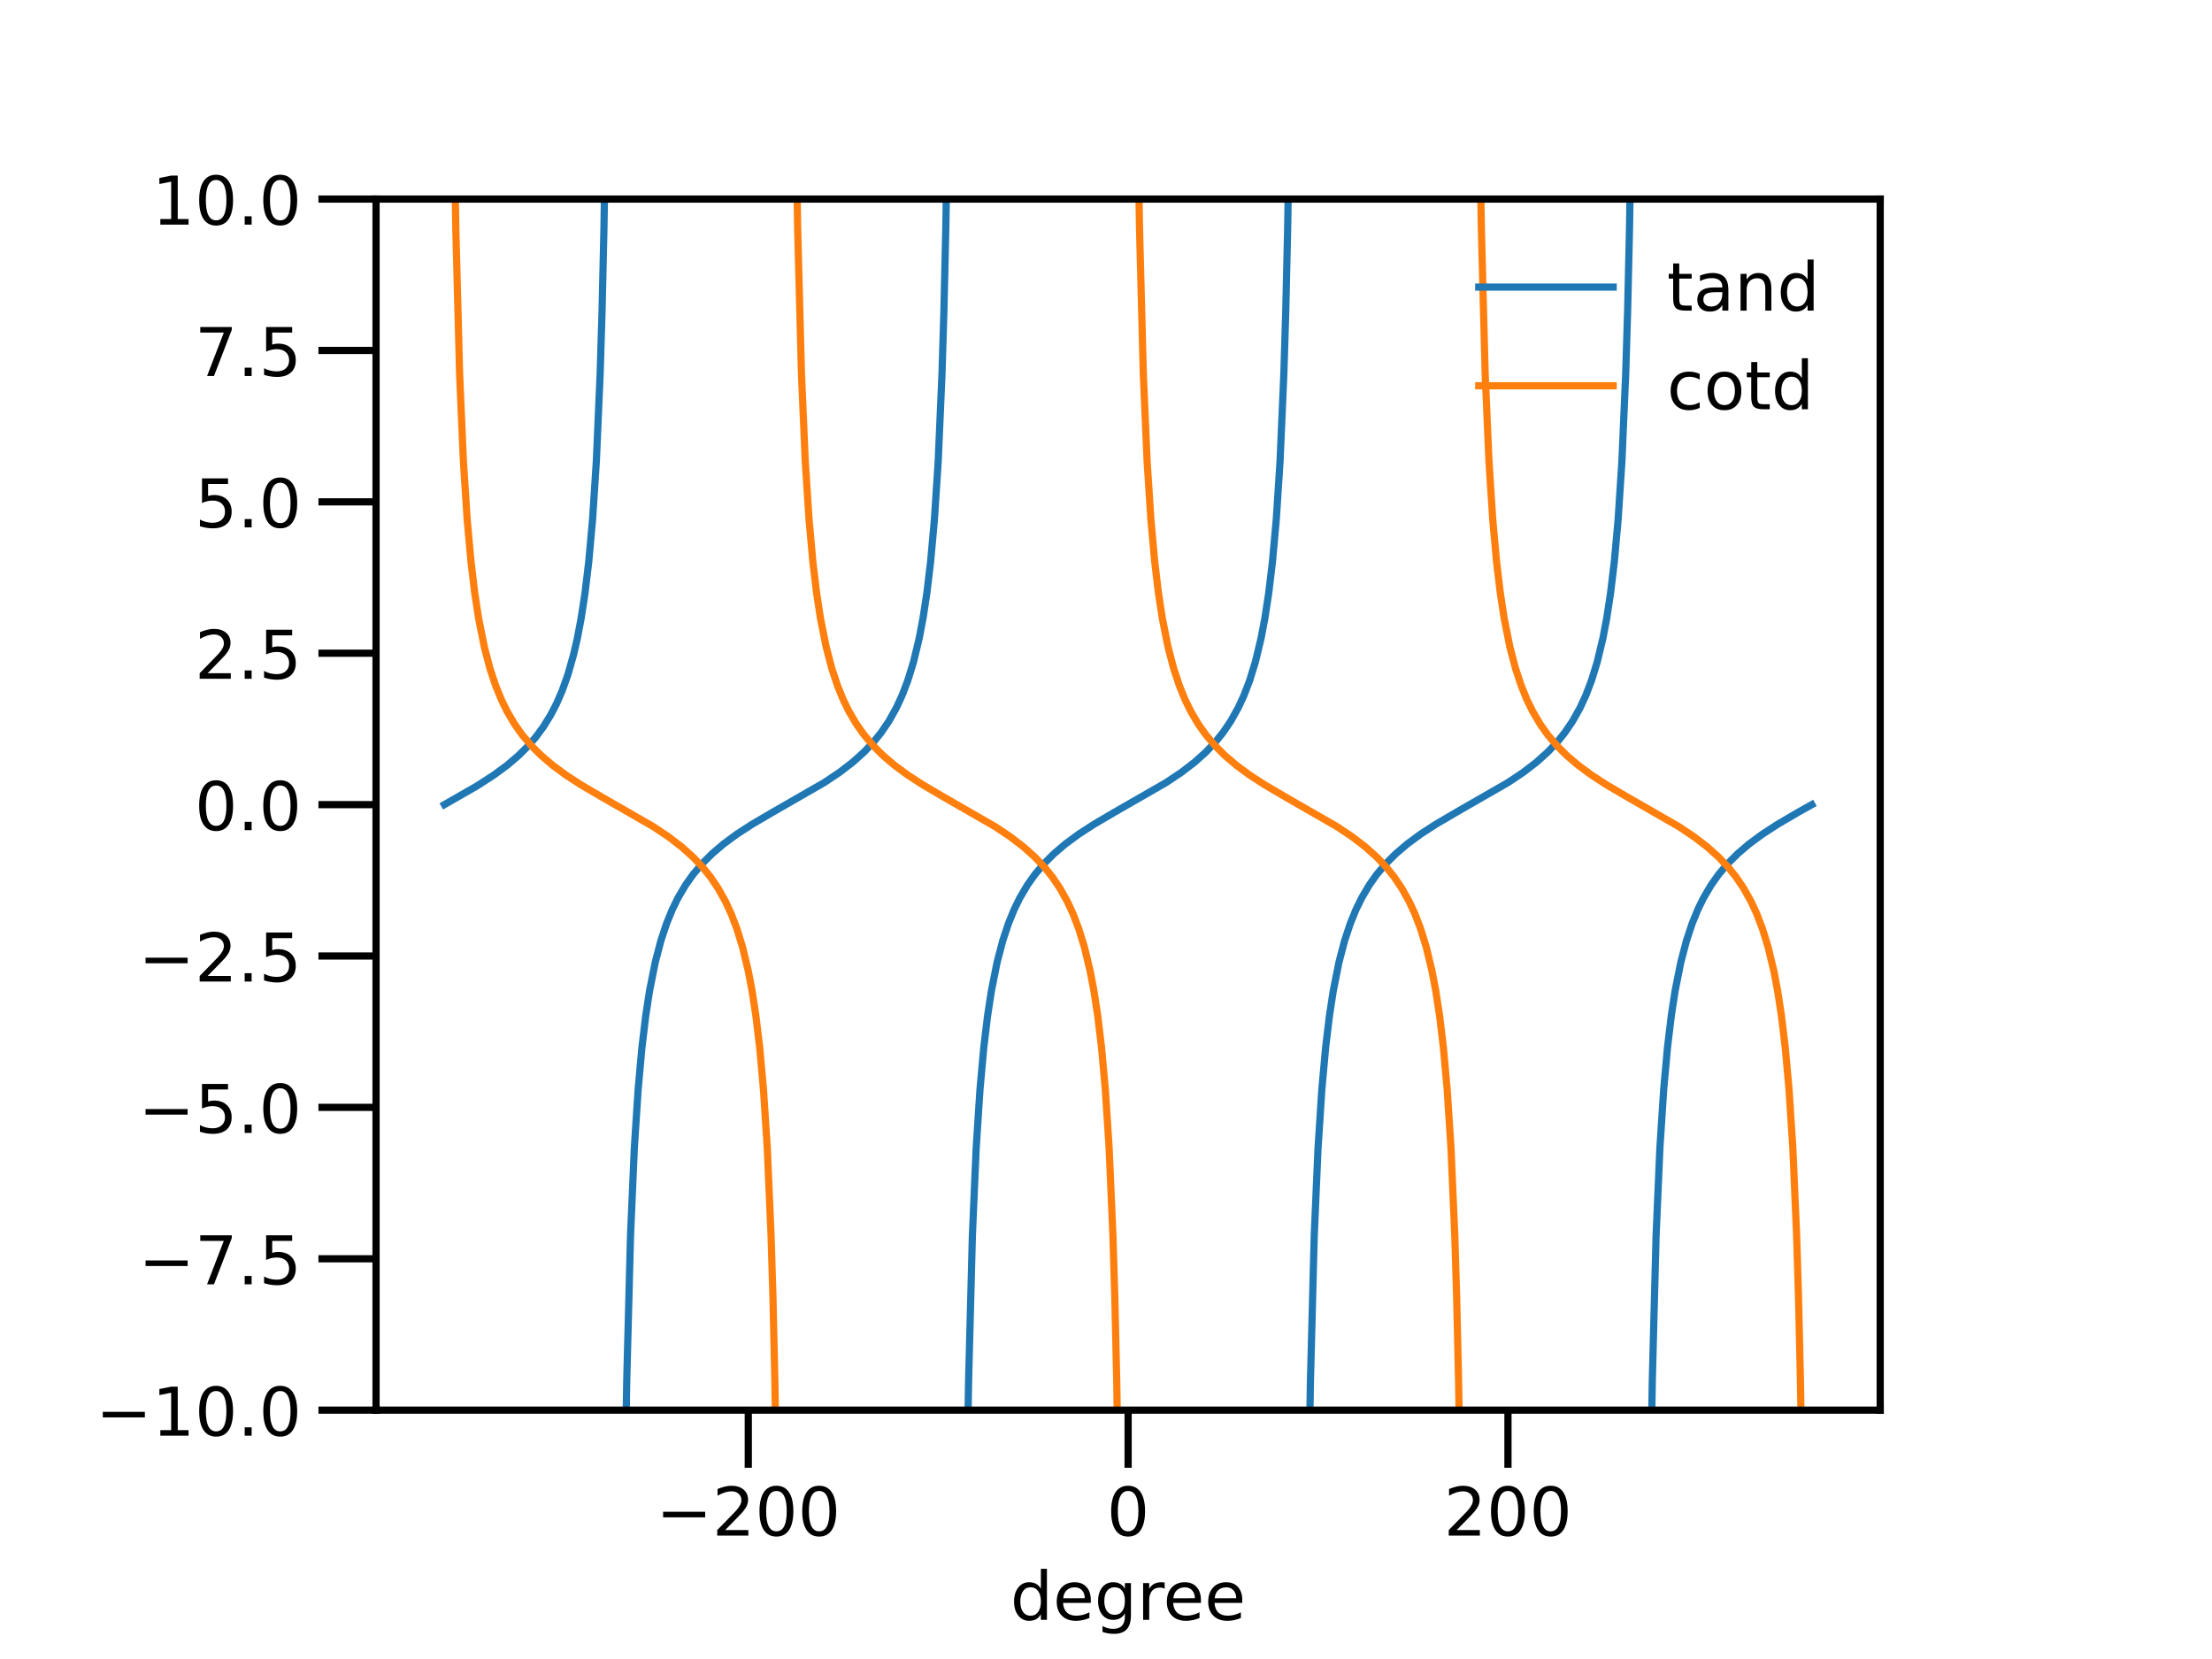 <?xml version="1.0" encoding="utf-8" standalone="no"?>
<!DOCTYPE svg PUBLIC "-//W3C//DTD SVG 1.1//EN"
  "http://www.w3.org/Graphics/SVG/1.1/DTD/svg11.dtd">
<!-- Created with matplotlib (https://matplotlib.org/) -->
<svg height="345.6pt" version="1.1" viewBox="0 0 460.8 345.6" width="460.8pt" xmlns="http://www.w3.org/2000/svg" xmlns:xlink="http://www.w3.org/1999/xlink">
 <defs>
  <style type="text/css">*{stroke-linecap:butt;stroke-linejoin:round;}</style>
 </defs>
 <g id="figure_1">
  <g id="patch_1">
   <path d="M 0 345.6 
L 460.8 345.6 
L 460.8 0 
L 0 0 
z
" style="fill:#ffffff;"/>
  </g>
  <g id="axes_1">
   <g id="patch_2">
    <path d="M 78.336 293.76 
L 391.68 293.76 
L 391.68 41.472 
L 78.336 41.472 
z
" style="fill:#ffffff;"/>
   </g>
   <g id="matplotlib.axis_1">
    <g id="xtick_1">
     <g id="line2d_1">
      <defs>
       <path d="M 0 0 
L 0 12 
" id="mad7454dd7d" style="stroke:#000000;stroke-width:1.5;"/>
      </defs>
      <g>
       <use style="stroke:#000000;stroke-width:1.5;" x="155.881" xlink:href="#mad7454dd7d" y="293.76"/>
      </g>
     </g>
     <g id="text_1">
      <!-- −200 -->
      <g transform="translate(136.654 319.898)scale(0.14 -0.14)">
       <defs>
        <path d="M 10.594 35.5 
L 73.188 35.5 
L 73.188 27.203 
L 10.594 27.203 
z
" id="DejaVuSans-8722"/>
        <path d="M 19.188 8.297 
L 53.609 8.297 
L 53.609 0 
L 7.328 0 
L 7.328 8.297 
Q 12.938 14.109 22.625 23.891 
Q 32.328 33.688 34.812 36.531 
Q 39.547 41.844 41.422 45.531 
Q 43.312 49.219 43.312 52.781 
Q 43.312 58.594 39.234 62.25 
Q 35.156 65.922 28.609 65.922 
Q 23.969 65.922 18.812 64.312 
Q 13.672 62.703 7.812 59.422 
L 7.812 69.391 
Q 13.766 71.781 18.938 73 
Q 24.125 74.219 28.422 74.219 
Q 39.75 74.219 46.484 68.547 
Q 53.219 62.891 53.219 53.422 
Q 53.219 48.922 51.531 44.891 
Q 49.859 40.875 45.406 35.406 
Q 44.188 33.984 37.641 27.219 
Q 31.109 20.453 19.188 8.297 
z
" id="DejaVuSans-50"/>
        <path d="M 31.781 66.406 
Q 24.172 66.406 20.328 58.906 
Q 16.5 51.422 16.5 36.375 
Q 16.5 21.391 20.328 13.891 
Q 24.172 6.391 31.781 6.391 
Q 39.453 6.391 43.281 13.891 
Q 47.125 21.391 47.125 36.375 
Q 47.125 51.422 43.281 58.906 
Q 39.453 66.406 31.781 66.406 
z
M 31.781 74.219 
Q 44.047 74.219 50.516 64.516 
Q 56.984 54.828 56.984 36.375 
Q 56.984 17.969 50.516 8.266 
Q 44.047 -1.422 31.781 -1.422 
Q 19.531 -1.422 13.062 8.266 
Q 6.594 17.969 6.594 36.375 
Q 6.594 54.828 13.062 64.516 
Q 19.531 74.219 31.781 74.219 
z
" id="DejaVuSans-48"/>
       </defs>
       <use xlink:href="#DejaVuSans-8722"/>
       <use x="83.789" xlink:href="#DejaVuSans-50"/>
       <use x="147.412" xlink:href="#DejaVuSans-48"/>
       <use x="211.035" xlink:href="#DejaVuSans-48"/>
      </g>
     </g>
    </g>
    <g id="xtick_2">
     <g id="line2d_2">
      <g>
       <use style="stroke:#000000;stroke-width:1.5;" x="235.008" xlink:href="#mad7454dd7d" y="293.76"/>
      </g>
     </g>
     <g id="text_2">
      <!-- 0 -->
      <g transform="translate(230.554 319.898)scale(0.14 -0.14)">
       <use xlink:href="#DejaVuSans-48"/>
      </g>
     </g>
    </g>
    <g id="xtick_3">
     <g id="line2d_3">
      <g>
       <use style="stroke:#000000;stroke-width:1.5;" x="314.135" xlink:href="#mad7454dd7d" y="293.76"/>
      </g>
     </g>
     <g id="text_3">
      <!-- 200 -->
      <g transform="translate(300.774 319.898)scale(0.14 -0.14)">
       <use xlink:href="#DejaVuSans-50"/>
       <use x="63.623" xlink:href="#DejaVuSans-48"/>
       <use x="127.246" xlink:href="#DejaVuSans-48"/>
      </g>
     </g>
    </g>
    <g id="text_4">
     <!-- degree -->
     <g transform="translate(210.478 337.447)scale(0.14 -0.14)">
      <defs>
       <path d="M 45.406 46.391 
L 45.406 75.984 
L 54.391 75.984 
L 54.391 0 
L 45.406 0 
L 45.406 8.203 
Q 42.578 3.328 38.25 0.953 
Q 33.938 -1.422 27.875 -1.422 
Q 17.969 -1.422 11.734 6.484 
Q 5.516 14.406 5.516 27.297 
Q 5.516 40.188 11.734 48.094 
Q 17.969 56 27.875 56 
Q 33.938 56 38.25 53.625 
Q 42.578 51.266 45.406 46.391 
z
M 14.797 27.297 
Q 14.797 17.391 18.875 11.75 
Q 22.953 6.109 30.078 6.109 
Q 37.203 6.109 41.297 11.75 
Q 45.406 17.391 45.406 27.297 
Q 45.406 37.203 41.297 42.844 
Q 37.203 48.484 30.078 48.484 
Q 22.953 48.484 18.875 42.844 
Q 14.797 37.203 14.797 27.297 
z
" id="DejaVuSans-100"/>
       <path d="M 56.203 29.594 
L 56.203 25.203 
L 14.891 25.203 
Q 15.484 15.922 20.484 11.062 
Q 25.484 6.203 34.422 6.203 
Q 39.594 6.203 44.453 7.469 
Q 49.312 8.734 54.109 11.281 
L 54.109 2.781 
Q 49.266 0.734 44.188 -0.344 
Q 39.109 -1.422 33.891 -1.422 
Q 20.797 -1.422 13.156 6.188 
Q 5.516 13.812 5.516 26.812 
Q 5.516 40.234 12.766 48.109 
Q 20.016 56 32.328 56 
Q 43.359 56 49.781 48.891 
Q 56.203 41.797 56.203 29.594 
z
M 47.219 32.234 
Q 47.125 39.594 43.094 43.984 
Q 39.062 48.391 32.422 48.391 
Q 24.906 48.391 20.391 44.141 
Q 15.875 39.891 15.188 32.172 
z
" id="DejaVuSans-101"/>
       <path d="M 45.406 27.984 
Q 45.406 37.75 41.375 43.109 
Q 37.359 48.484 30.078 48.484 
Q 22.859 48.484 18.828 43.109 
Q 14.797 37.75 14.797 27.984 
Q 14.797 18.266 18.828 12.891 
Q 22.859 7.516 30.078 7.516 
Q 37.359 7.516 41.375 12.891 
Q 45.406 18.266 45.406 27.984 
z
M 54.391 6.781 
Q 54.391 -7.172 48.188 -13.984 
Q 42 -20.797 29.203 -20.797 
Q 24.469 -20.797 20.266 -20.094 
Q 16.062 -19.391 12.109 -17.922 
L 12.109 -9.188 
Q 16.062 -11.328 19.922 -12.344 
Q 23.781 -13.375 27.781 -13.375 
Q 36.625 -13.375 41.016 -8.766 
Q 45.406 -4.156 45.406 5.172 
L 45.406 9.625 
Q 42.625 4.781 38.281 2.391 
Q 33.938 0 27.875 0 
Q 17.828 0 11.672 7.656 
Q 5.516 15.328 5.516 27.984 
Q 5.516 40.672 11.672 48.328 
Q 17.828 56 27.875 56 
Q 33.938 56 38.281 53.609 
Q 42.625 51.219 45.406 46.391 
L 45.406 54.688 
L 54.391 54.688 
z
" id="DejaVuSans-103"/>
       <path d="M 41.109 46.297 
Q 39.594 47.172 37.812 47.578 
Q 36.031 48 33.891 48 
Q 26.266 48 22.188 43.047 
Q 18.109 38.094 18.109 28.812 
L 18.109 0 
L 9.078 0 
L 9.078 54.688 
L 18.109 54.688 
L 18.109 46.188 
Q 20.953 51.172 25.484 53.578 
Q 30.031 56 36.531 56 
Q 37.453 56 38.578 55.875 
Q 39.703 55.766 41.062 55.516 
z
" id="DejaVuSans-114"/>
      </defs>
      <use xlink:href="#DejaVuSans-100"/>
      <use x="63.477" xlink:href="#DejaVuSans-101"/>
      <use x="125" xlink:href="#DejaVuSans-103"/>
      <use x="188.477" xlink:href="#DejaVuSans-114"/>
      <use x="227.34" xlink:href="#DejaVuSans-101"/>
      <use x="288.863" xlink:href="#DejaVuSans-101"/>
     </g>
    </g>
   </g>
   <g id="matplotlib.axis_2">
    <g id="ytick_1">
     <g id="line2d_4">
      <defs>
       <path d="M 0 0 
L -12 0 
" id="m3721389529" style="stroke:#000000;stroke-width:1.5;"/>
      </defs>
      <g>
       <use style="stroke:#000000;stroke-width:1.5;" x="78.336" xlink:href="#m3721389529" y="293.76"/>
      </g>
     </g>
     <g id="text_5">
      <!-- −10.0 -->
      <g transform="translate(19.933 299.079)scale(0.14 -0.14)">
       <defs>
        <path d="M 12.406 8.297 
L 28.516 8.297 
L 28.516 63.922 
L 10.984 60.406 
L 10.984 69.391 
L 28.422 72.906 
L 38.281 72.906 
L 38.281 8.297 
L 54.391 8.297 
L 54.391 0 
L 12.406 0 
z
" id="DejaVuSans-49"/>
        <path d="M 10.688 12.406 
L 21 12.406 
L 21 0 
L 10.688 0 
z
" id="DejaVuSans-46"/>
       </defs>
       <use xlink:href="#DejaVuSans-8722"/>
       <use x="83.789" xlink:href="#DejaVuSans-49"/>
       <use x="147.412" xlink:href="#DejaVuSans-48"/>
       <use x="211.035" xlink:href="#DejaVuSans-46"/>
       <use x="242.822" xlink:href="#DejaVuSans-48"/>
      </g>
     </g>
    </g>
    <g id="ytick_2">
     <g id="line2d_5">
      <g>
       <use style="stroke:#000000;stroke-width:1.5;" x="78.336" xlink:href="#m3721389529" y="262.224"/>
      </g>
     </g>
     <g id="text_6">
      <!-- −7.5 -->
      <g transform="translate(28.84 267.543)scale(0.14 -0.14)">
       <defs>
        <path d="M 8.203 72.906 
L 55.078 72.906 
L 55.078 68.703 
L 28.609 0 
L 18.312 0 
L 43.219 64.594 
L 8.203 64.594 
z
" id="DejaVuSans-55"/>
        <path d="M 10.797 72.906 
L 49.516 72.906 
L 49.516 64.594 
L 19.828 64.594 
L 19.828 46.734 
Q 21.969 47.469 24.109 47.828 
Q 26.266 48.188 28.422 48.188 
Q 40.625 48.188 47.75 41.5 
Q 54.891 34.812 54.891 23.391 
Q 54.891 11.625 47.562 5.094 
Q 40.234 -1.422 26.906 -1.422 
Q 22.312 -1.422 17.547 -0.641 
Q 12.797 0.141 7.719 1.703 
L 7.719 11.625 
Q 12.109 9.234 16.797 8.062 
Q 21.484 6.891 26.703 6.891 
Q 35.156 6.891 40.078 11.328 
Q 45.016 15.766 45.016 23.391 
Q 45.016 31 40.078 35.438 
Q 35.156 39.891 26.703 39.891 
Q 22.75 39.891 18.812 39.016 
Q 14.891 38.141 10.797 36.281 
z
" id="DejaVuSans-53"/>
       </defs>
       <use xlink:href="#DejaVuSans-8722"/>
       <use x="83.789" xlink:href="#DejaVuSans-55"/>
       <use x="147.412" xlink:href="#DejaVuSans-46"/>
       <use x="179.199" xlink:href="#DejaVuSans-53"/>
      </g>
     </g>
    </g>
    <g id="ytick_3">
     <g id="line2d_6">
      <g>
       <use style="stroke:#000000;stroke-width:1.5;" x="78.336" xlink:href="#m3721389529" y="230.688"/>
      </g>
     </g>
     <g id="text_7">
      <!-- −5.0 -->
      <g transform="translate(28.84 236.007)scale(0.14 -0.14)">
       <use xlink:href="#DejaVuSans-8722"/>
       <use x="83.789" xlink:href="#DejaVuSans-53"/>
       <use x="147.412" xlink:href="#DejaVuSans-46"/>
       <use x="179.199" xlink:href="#DejaVuSans-48"/>
      </g>
     </g>
    </g>
    <g id="ytick_4">
     <g id="line2d_7">
      <g>
       <use style="stroke:#000000;stroke-width:1.5;" x="78.336" xlink:href="#m3721389529" y="199.152"/>
      </g>
     </g>
     <g id="text_8">
      <!-- −2.5 -->
      <g transform="translate(28.84 204.471)scale(0.14 -0.14)">
       <use xlink:href="#DejaVuSans-8722"/>
       <use x="83.789" xlink:href="#DejaVuSans-50"/>
       <use x="147.412" xlink:href="#DejaVuSans-46"/>
       <use x="179.199" xlink:href="#DejaVuSans-53"/>
      </g>
     </g>
    </g>
    <g id="ytick_5">
     <g id="line2d_8">
      <g>
       <use style="stroke:#000000;stroke-width:1.5;" x="78.336" xlink:href="#m3721389529" y="167.616"/>
      </g>
     </g>
     <g id="text_9">
      <!-- 0.0 -->
      <g transform="translate(40.572 172.935)scale(0.14 -0.14)">
       <use xlink:href="#DejaVuSans-48"/>
       <use x="63.623" xlink:href="#DejaVuSans-46"/>
       <use x="95.41" xlink:href="#DejaVuSans-48"/>
      </g>
     </g>
    </g>
    <g id="ytick_6">
     <g id="line2d_9">
      <g>
       <use style="stroke:#000000;stroke-width:1.5;" x="78.336" xlink:href="#m3721389529" y="136.08"/>
      </g>
     </g>
     <g id="text_10">
      <!-- 2.5 -->
      <g transform="translate(40.572 141.399)scale(0.14 -0.14)">
       <use xlink:href="#DejaVuSans-50"/>
       <use x="63.623" xlink:href="#DejaVuSans-46"/>
       <use x="95.41" xlink:href="#DejaVuSans-53"/>
      </g>
     </g>
    </g>
    <g id="ytick_7">
     <g id="line2d_10">
      <g>
       <use style="stroke:#000000;stroke-width:1.5;" x="78.336" xlink:href="#m3721389529" y="104.544"/>
      </g>
     </g>
     <g id="text_11">
      <!-- 5.0 -->
      <g transform="translate(40.572 109.863)scale(0.14 -0.14)">
       <use xlink:href="#DejaVuSans-53"/>
       <use x="63.623" xlink:href="#DejaVuSans-46"/>
       <use x="95.41" xlink:href="#DejaVuSans-48"/>
      </g>
     </g>
    </g>
    <g id="ytick_8">
     <g id="line2d_11">
      <g>
       <use style="stroke:#000000;stroke-width:1.5;" x="78.336" xlink:href="#m3721389529" y="73.008"/>
      </g>
     </g>
     <g id="text_12">
      <!-- 7.5 -->
      <g transform="translate(40.572 78.327)scale(0.14 -0.14)">
       <use xlink:href="#DejaVuSans-55"/>
       <use x="63.623" xlink:href="#DejaVuSans-46"/>
       <use x="95.41" xlink:href="#DejaVuSans-53"/>
      </g>
     </g>
    </g>
    <g id="ytick_9">
     <g id="line2d_12">
      <g>
       <use style="stroke:#000000;stroke-width:1.5;" x="78.336" xlink:href="#m3721389529" y="41.472"/>
      </g>
     </g>
     <g id="text_13">
      <!-- 10.0 -->
      <g transform="translate(31.664 46.791)scale(0.14 -0.14)">
       <use xlink:href="#DejaVuSans-49"/>
       <use x="63.623" xlink:href="#DejaVuSans-48"/>
       <use x="127.246" xlink:href="#DejaVuSans-46"/>
       <use x="159.033" xlink:href="#DejaVuSans-48"/>
      </g>
     </g>
    </g>
   </g>
   <g id="line2d_13">
    <path clip-path="url(#p0f830cdd7e)" d="M 92.579 167.616 
L 99.305 163.759 
L 102.865 161.464 
L 105.635 159.424 
L 108.009 157.401 
L 109.987 155.434 
L 111.569 153.606 
L 113.152 151.47 
L 114.735 148.914 
L 115.921 146.622 
L 117.108 143.892 
L 118.295 140.564 
L 119.482 136.394 
L 120.273 132.958 
L 121.065 128.793 
L 121.856 123.624 
L 122.647 117.022 
L 123.439 108.27 
L 124.23 96.076 
L 125.021 77.86 
L 125.417 64.88 
L 125.812 47.598 
L 126.208 23.433 
L 126.475 -1 
M 129.784 346.6 
L 130.164 311.799 
L 130.56 287.634 
L 131.351 257.372 
L 132.143 239.156 
L 132.934 226.962 
L 133.725 218.21 
L 134.516 211.608 
L 135.308 206.439 
L 136.495 200.478 
L 137.681 195.948 
L 138.868 192.373 
L 140.055 189.465 
L 141.242 187.04 
L 142.825 184.356 
L 144.407 182.127 
L 146.385 179.798 
L 148.364 177.831 
L 150.737 175.808 
L 153.507 173.768 
L 156.672 171.715 
L 161.024 169.165 
L 171.706 163.025 
L 174.871 160.909 
L 177.641 158.783 
L 180.015 156.65 
L 181.993 154.553 
L 183.575 152.583 
L 185.158 150.254 
L 186.74 147.429 
L 187.927 144.859 
L 189.114 141.753 
L 190.301 137.898 
L 191.488 132.958 
L 192.279 128.793 
L 193.071 123.624 
L 193.862 117.022 
L 194.653 108.27 
L 195.444 96.076 
L 196.236 77.86 
L 196.631 64.88 
L 197.027 47.598 
L 197.423 23.433 
L 197.689 -1 
M 200.999 346.6 
L 201.379 311.799 
L 201.775 287.634 
L 202.566 257.372 
L 203.357 239.156 
L 204.148 226.962 
L 204.94 218.21 
L 205.731 211.608 
L 206.522 206.439 
L 207.709 200.478 
L 208.896 195.948 
L 210.083 192.373 
L 211.27 189.465 
L 212.457 187.04 
L 214.039 184.356 
L 215.622 182.127 
L 217.6 179.798 
L 219.578 177.831 
L 221.952 175.808 
L 224.721 173.768 
L 227.887 171.715 
L 232.239 169.165 
L 242.921 163.025 
L 246.086 160.909 
L 248.855 158.783 
L 251.229 156.65 
L 253.207 154.553 
L 254.79 152.583 
L 256.372 150.254 
L 257.955 147.429 
L 259.142 144.859 
L 260.329 141.753 
L 261.516 137.898 
L 262.703 132.958 
L 263.494 128.793 
L 264.285 123.624 
L 265.076 117.022 
L 265.868 108.27 
L 266.659 96.076 
L 267.45 77.86 
L 267.846 64.88 
L 268.241 47.598 
L 268.637 23.433 
L 268.904 -1 
M 272.213 346.6 
L 272.593 311.799 
L 272.989 287.634 
L 273.78 257.372 
L 274.572 239.156 
L 275.363 226.962 
L 276.154 218.21 
L 276.945 211.608 
L 277.737 206.439 
L 278.924 200.478 
L 280.111 195.948 
L 281.297 192.373 
L 282.484 189.465 
L 283.671 187.04 
L 285.254 184.356 
L 286.836 182.127 
L 288.815 179.798 
L 290.793 177.831 
L 293.167 175.808 
L 295.936 173.768 
L 299.101 171.715 
L 303.453 169.165 
L 314.135 163.025 
L 317.3 160.909 
L 320.07 158.783 
L 322.444 156.65 
L 324.422 154.553 
L 326.004 152.583 
L 327.587 150.254 
L 329.169 147.429 
L 330.356 144.859 
L 331.543 141.753 
L 332.73 137.898 
L 333.917 132.958 
L 334.708 128.793 
L 335.5 123.624 
L 336.291 117.022 
L 337.082 108.27 
L 337.873 96.076 
L 338.665 77.86 
L 339.06 64.88 
L 339.456 47.598 
L 339.852 23.433 
L 340.119 -1 
M 343.428 346.6 
L 343.808 311.799 
L 344.204 287.634 
L 344.995 257.372 
L 345.786 239.156 
L 346.577 226.962 
L 347.369 218.21 
L 348.16 211.608 
L 348.951 206.439 
L 350.138 200.478 
L 351.325 195.948 
L 352.512 192.373 
L 353.699 189.465 
L 354.886 187.04 
L 356.468 184.356 
L 358.051 182.127 
L 360.029 179.798 
L 362.007 177.831 
L 364.381 175.808 
L 367.151 173.768 
L 370.316 171.715 
L 374.668 169.165 
L 377.437 167.616 
L 377.437 167.616 
" style="fill:none;stroke:#1f77b4;stroke-linecap:square;stroke-width:1.5;"/>
   </g>
   <g id="line2d_14">
    <path clip-path="url(#p0f830cdd7e)" d="M 94.29 -1 
L 94.557 23.433 
L 94.953 47.598 
L 95.744 77.86 
L 96.535 96.076 
L 97.327 108.27 
L 98.118 117.022 
L 98.909 123.624 
L 99.7 128.793 
L 100.887 134.754 
L 102.074 139.284 
L 103.261 142.859 
L 104.448 145.767 
L 105.635 148.192 
L 107.217 150.876 
L 108.8 153.105 
L 110.778 155.434 
L 112.756 157.401 
L 115.13 159.424 
L 117.9 161.464 
L 121.065 163.517 
L 125.417 166.067 
L 136.099 172.207 
L 139.264 174.323 
L 142.033 176.449 
L 144.407 178.582 
L 146.385 180.679 
L 147.968 182.649 
L 149.551 184.978 
L 151.133 187.803 
L 152.32 190.373 
L 153.507 193.479 
L 154.694 197.334 
L 155.881 202.274 
L 156.672 206.439 
L 157.463 211.608 
L 158.255 218.21 
L 159.046 226.962 
L 159.837 239.156 
L 160.628 257.372 
L 161.024 270.352 
L 161.42 287.634 
L 161.815 311.799 
L 162.196 346.6 
M 165.505 -1 
L 165.772 23.433 
L 166.167 47.598 
L 166.959 77.86 
L 167.75 96.076 
L 168.541 108.27 
L 169.332 117.022 
L 170.124 123.624 
L 170.915 128.793 
L 172.102 134.754 
L 173.289 139.284 
L 174.476 142.859 
L 175.663 145.767 
L 176.849 148.192 
L 178.432 150.876 
L 180.015 153.105 
L 181.993 155.434 
L 183.971 157.401 
L 186.345 159.424 
L 189.114 161.464 
L 192.279 163.517 
L 196.631 166.067 
L 207.313 172.207 
L 210.479 174.323 
L 213.248 176.449 
L 215.622 178.582 
L 217.6 180.679 
L 219.183 182.649 
L 220.765 184.978 
L 222.348 187.803 
L 223.535 190.373 
L 224.721 193.479 
L 225.908 197.334 
L 227.095 202.274 
L 227.887 206.439 
L 228.678 211.608 
L 229.469 218.21 
L 230.26 226.962 
L 231.052 239.156 
L 231.843 257.372 
L 232.239 270.352 
L 232.634 287.634 
L 233.03 311.799 
L 233.41 346.6 
M 236.719 -1 
L 236.986 23.433 
L 237.382 47.598 
L 238.173 77.86 
L 238.964 96.076 
L 239.756 108.27 
L 240.547 117.022 
L 241.338 123.624 
L 242.129 128.793 
L 243.316 134.754 
L 244.503 139.284 
L 245.69 142.859 
L 246.877 145.767 
L 248.064 148.192 
L 249.647 150.876 
L 251.229 153.105 
L 253.207 155.434 
L 255.185 157.401 
L 257.559 159.424 
L 260.329 161.464 
L 263.494 163.517 
L 267.846 166.067 
L 278.528 172.207 
L 281.693 174.323 
L 284.463 176.449 
L 286.836 178.582 
L 288.815 180.679 
L 290.397 182.649 
L 291.98 184.978 
L 293.562 187.803 
L 294.749 190.373 
L 295.936 193.479 
L 297.123 197.334 
L 298.31 202.274 
L 299.101 206.439 
L 299.892 211.608 
L 300.684 218.21 
L 301.475 226.962 
L 302.266 239.156 
L 303.057 257.372 
L 303.453 270.352 
L 303.849 287.634 
L 304.244 311.799 
L 304.625 346.6 
M 307.934 -1 
L 308.201 23.433 
L 308.596 47.598 
L 309.388 77.86 
L 310.179 96.076 
L 310.97 108.27 
L 311.761 117.022 
L 312.553 123.624 
L 313.344 128.793 
L 314.531 134.754 
L 315.718 139.284 
L 316.905 142.859 
L 318.092 145.767 
L 319.279 148.192 
L 320.861 150.876 
L 322.444 153.105 
L 324.422 155.434 
L 326.4 157.401 
L 328.774 159.424 
L 331.543 161.464 
L 334.708 163.517 
L 339.06 166.067 
L 349.743 172.207 
L 352.908 174.323 
L 355.677 176.449 
L 358.051 178.582 
L 360.029 180.679 
L 361.612 182.649 
L 363.194 184.978 
L 364.777 187.803 
L 365.964 190.373 
L 367.151 193.479 
L 368.337 197.334 
L 369.524 202.274 
L 370.316 206.439 
L 371.107 211.608 
L 371.898 218.21 
L 372.689 226.962 
L 373.481 239.156 
L 374.272 257.372 
L 374.668 270.352 
L 375.063 287.634 
L 375.459 311.799 
L 375.839 346.6 
L 375.839 346.6 
" style="fill:none;stroke:#ff7f0e;stroke-linecap:square;stroke-width:1.5;"/>
   </g>
   <g id="patch_3">
    <path d="M 78.336 293.76 
L 78.336 41.472 
" style="fill:none;stroke:#000000;stroke-linecap:square;stroke-linejoin:miter;stroke-width:1.5;"/>
   </g>
   <g id="patch_4">
    <path d="M 391.68 293.76 
L 391.68 41.472 
" style="fill:none;stroke:#000000;stroke-linecap:square;stroke-linejoin:miter;stroke-width:1.5;"/>
   </g>
   <g id="patch_5">
    <path d="M 78.336 293.76 
L 391.68 293.76 
" style="fill:none;stroke:#000000;stroke-linecap:square;stroke-linejoin:miter;stroke-width:1.5;"/>
   </g>
   <g id="patch_6">
    <path d="M 78.336 41.472 
L 391.68 41.472 
" style="fill:none;stroke:#000000;stroke-linecap:square;stroke-linejoin:miter;stroke-width:1.5;"/>
   </g>
   <g id="legend_1">
    <g id="patch_7">
     <path d="M 305.252 93.771 
L 381.88 93.771 
Q 384.68 93.771 384.68 90.971 
L 384.68 51.272 
Q 384.68 48.472 381.88 48.472 
L 305.252 48.472 
Q 302.452 48.472 302.452 51.272 
L 302.452 90.971 
Q 302.452 93.771 305.252 93.771 
z
" style="fill:none;opacity:0;"/>
    </g>
    <g id="line2d_15">
     <path d="M 308.052 59.81 
L 336.052 59.81 
" style="fill:none;stroke:#1f77b4;stroke-linecap:square;stroke-width:1.5;"/>
    </g>
    <g id="line2d_16"/>
    <g id="text_14">
     <!-- tand -->
     <g transform="translate(347.252 64.71)scale(0.14 -0.14)">
      <defs>
       <path d="M 18.312 70.219 
L 18.312 54.688 
L 36.812 54.688 
L 36.812 47.703 
L 18.312 47.703 
L 18.312 18.016 
Q 18.312 11.328 20.141 9.422 
Q 21.969 7.516 27.594 7.516 
L 36.812 7.516 
L 36.812 0 
L 27.594 0 
Q 17.188 0 13.234 3.875 
Q 9.281 7.766 9.281 18.016 
L 9.281 47.703 
L 2.688 47.703 
L 2.688 54.688 
L 9.281 54.688 
L 9.281 70.219 
z
" id="DejaVuSans-116"/>
       <path d="M 34.281 27.484 
Q 23.391 27.484 19.188 25 
Q 14.984 22.516 14.984 16.5 
Q 14.984 11.719 18.141 8.906 
Q 21.297 6.109 26.703 6.109 
Q 34.188 6.109 38.703 11.406 
Q 43.219 16.703 43.219 25.484 
L 43.219 27.484 
z
M 52.203 31.203 
L 52.203 0 
L 43.219 0 
L 43.219 8.297 
Q 40.141 3.328 35.547 0.953 
Q 30.953 -1.422 24.312 -1.422 
Q 15.922 -1.422 10.953 3.297 
Q 6 8.016 6 15.922 
Q 6 25.141 12.172 29.828 
Q 18.359 34.516 30.609 34.516 
L 43.219 34.516 
L 43.219 35.406 
Q 43.219 41.609 39.141 45 
Q 35.062 48.391 27.688 48.391 
Q 23 48.391 18.547 47.266 
Q 14.109 46.141 10.016 43.891 
L 10.016 52.203 
Q 14.938 54.109 19.578 55.047 
Q 24.219 56 28.609 56 
Q 40.484 56 46.344 49.844 
Q 52.203 43.703 52.203 31.203 
z
" id="DejaVuSans-97"/>
       <path d="M 54.891 33.016 
L 54.891 0 
L 45.906 0 
L 45.906 32.719 
Q 45.906 40.484 42.875 44.328 
Q 39.844 48.188 33.797 48.188 
Q 26.516 48.188 22.312 43.547 
Q 18.109 38.922 18.109 30.906 
L 18.109 0 
L 9.078 0 
L 9.078 54.688 
L 18.109 54.688 
L 18.109 46.188 
Q 21.344 51.125 25.703 53.562 
Q 30.078 56 35.797 56 
Q 45.219 56 50.047 50.172 
Q 54.891 44.344 54.891 33.016 
z
" id="DejaVuSans-110"/>
      </defs>
      <use xlink:href="#DejaVuSans-116"/>
      <use x="39.209" xlink:href="#DejaVuSans-97"/>
      <use x="100.488" xlink:href="#DejaVuSans-110"/>
      <use x="163.867" xlink:href="#DejaVuSans-100"/>
     </g>
    </g>
    <g id="line2d_17">
     <path d="M 308.052 80.359 
L 336.052 80.359 
" style="fill:none;stroke:#ff7f0e;stroke-linecap:square;stroke-width:1.5;"/>
    </g>
    <g id="line2d_18"/>
    <g id="text_15">
     <!-- cotd -->
     <g transform="translate(347.252 85.259)scale(0.14 -0.14)">
      <defs>
       <path d="M 48.781 52.594 
L 48.781 44.188 
Q 44.969 46.297 41.141 47.344 
Q 37.312 48.391 33.406 48.391 
Q 24.656 48.391 19.812 42.844 
Q 14.984 37.312 14.984 27.297 
Q 14.984 17.281 19.812 11.734 
Q 24.656 6.203 33.406 6.203 
Q 37.312 6.203 41.141 7.25 
Q 44.969 8.297 48.781 10.406 
L 48.781 2.094 
Q 45.016 0.344 40.984 -0.531 
Q 36.969 -1.422 32.422 -1.422 
Q 20.062 -1.422 12.781 6.344 
Q 5.516 14.109 5.516 27.297 
Q 5.516 40.672 12.859 48.328 
Q 20.219 56 33.016 56 
Q 37.156 56 41.109 55.141 
Q 45.062 54.297 48.781 52.594 
z
" id="DejaVuSans-99"/>
       <path d="M 30.609 48.391 
Q 23.391 48.391 19.188 42.75 
Q 14.984 37.109 14.984 27.297 
Q 14.984 17.484 19.156 11.844 
Q 23.344 6.203 30.609 6.203 
Q 37.797 6.203 41.984 11.859 
Q 46.188 17.531 46.188 27.297 
Q 46.188 37.016 41.984 42.703 
Q 37.797 48.391 30.609 48.391 
z
M 30.609 56 
Q 42.328 56 49.016 48.375 
Q 55.719 40.766 55.719 27.297 
Q 55.719 13.875 49.016 6.219 
Q 42.328 -1.422 30.609 -1.422 
Q 18.844 -1.422 12.172 6.219 
Q 5.516 13.875 5.516 27.297 
Q 5.516 40.766 12.172 48.375 
Q 18.844 56 30.609 56 
z
" id="DejaVuSans-111"/>
      </defs>
      <use xlink:href="#DejaVuSans-99"/>
      <use x="54.98" xlink:href="#DejaVuSans-111"/>
      <use x="116.162" xlink:href="#DejaVuSans-116"/>
      <use x="155.371" xlink:href="#DejaVuSans-100"/>
     </g>
    </g>
   </g>
  </g>
 </g>
 <defs>
  <clipPath id="p0f830cdd7e">
   <rect height="252.288" width="313.344" x="78.336" y="41.472"/>
  </clipPath>
 </defs>
</svg>
